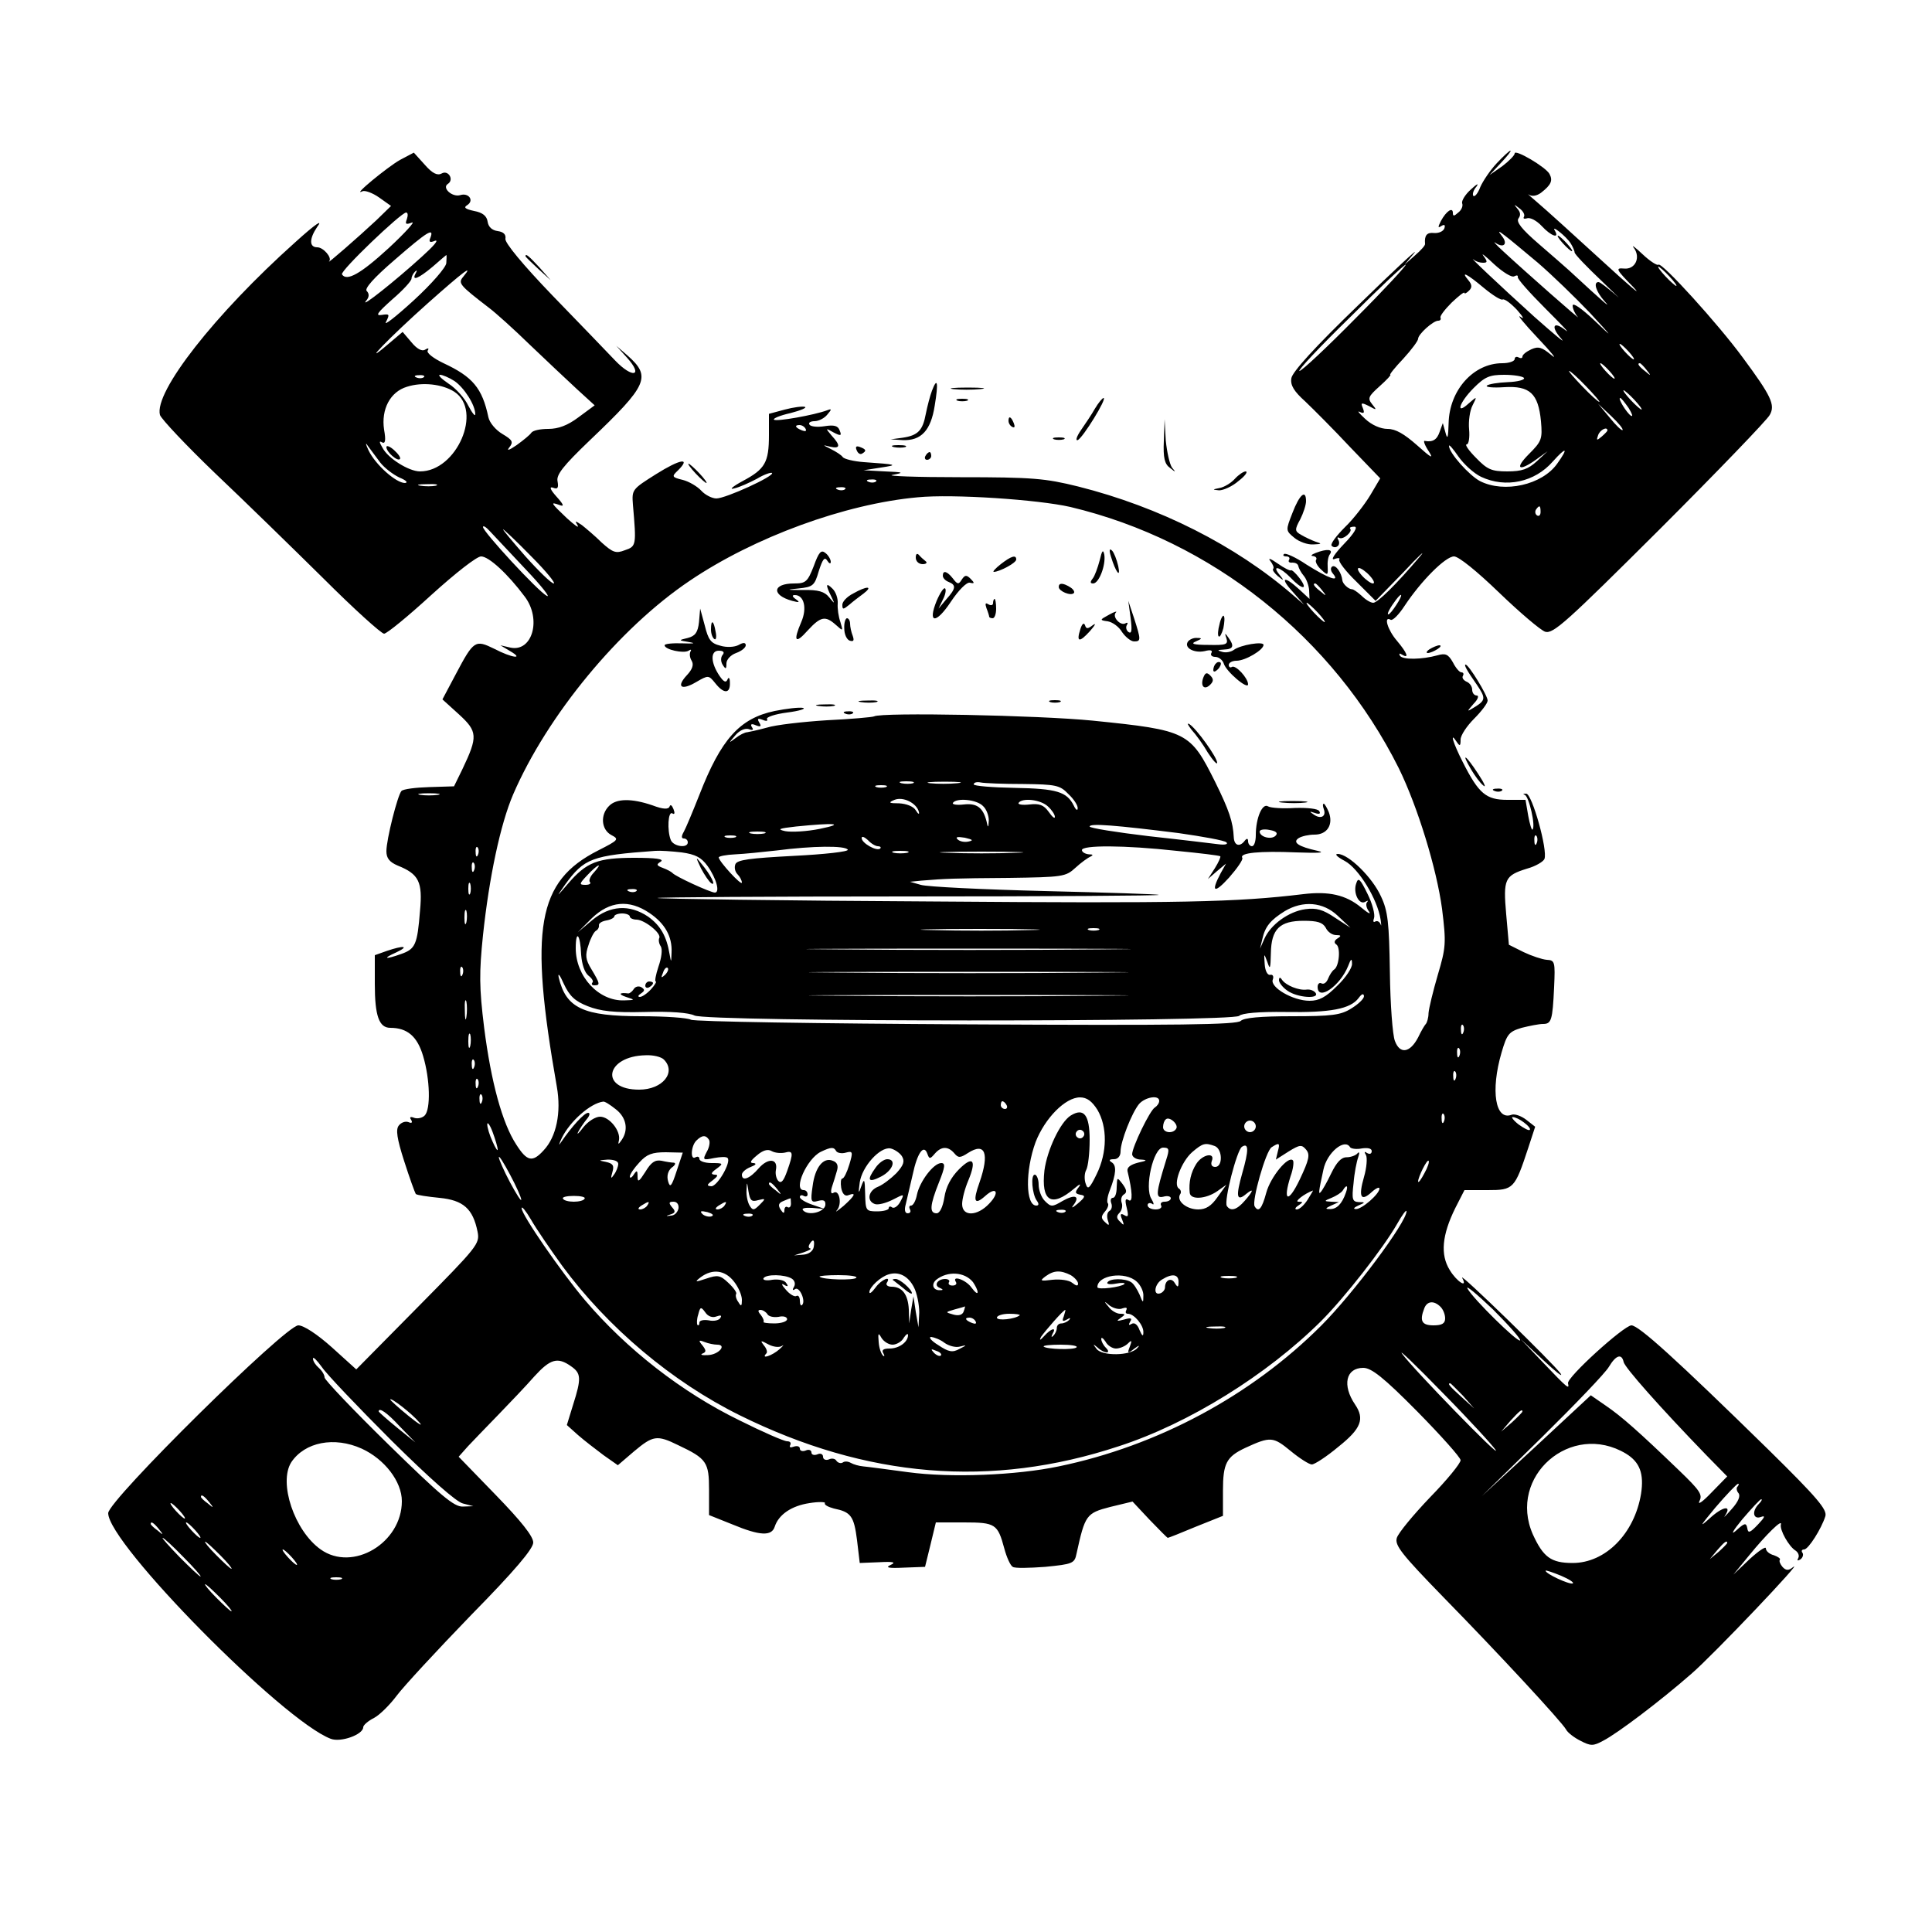 <?xml version="1.0" standalone="no"?>
<!DOCTYPE svg PUBLIC "-//W3C//DTD SVG 20010904//EN"
 "http://www.w3.org/TR/2001/REC-SVG-20010904/DTD/svg10.dtd">
<svg version="1.0" xmlns="http://www.w3.org/2000/svg"
 width="500pt" height="500pt" viewBox="0 0 500 500"
 preserveAspectRatio="xMidYMid meet">

<g transform="translate(0,500) scale(0.1,-0.1)"
fill="#000000" stroke="none">
<path d="M3874 4578 c-17 -18 -36 -46 -43 -62 -6 -16 -14 -26 -18 -23 -3 4 0
15 8 24 7 10 1 7 -14 -7 -15 -13 -25 -30 -23 -36 3 -7 -2 -18 -10 -24 -11 -10
-14 -10 -14 -1 0 16 -17 5 -31 -21 -8 -16 -8 -19 1 -13 8 5 11 3 8 -6 -3 -8
-15 -13 -27 -12 -18 2 -25 -6 -23 -28 1 -4 -11 -17 -26 -30 l-27 -24 25 30
c14 17 -52 -44 -145 -135 -111 -107 -171 -173 -173 -189 -3 -18 7 -34 36 -60
21 -20 74 -73 116 -118 l78 -81 -26 -44 c-14 -23 -43 -61 -65 -82 -22 -22 -38
-43 -35 -48 3 -4 10 -6 15 -2 5 3 6 10 3 16 -4 6 -3 9 2 6 10 -6 36 17 28 24
-2 3 3 5 11 5 10 0 0 -17 -27 -45 -24 -25 -35 -42 -25 -39 10 4 16 3 13 -1 -3
-5 17 -31 45 -58 l49 -49 73 75 c39 42 59 60 42 40 -62 -73 -110 -120 -121
-120 -7 0 -20 8 -30 18 -10 9 -21 17 -25 17 -9 0 -24 14 -25 23 -2 20 -17 41
-26 36 -5 -3 -5 -11 2 -19 19 -23 -12 -12 -69 24 -28 19 -55 31 -58 27 -4 -3
-1 -6 6 -6 7 0 10 -4 7 -9 -3 -5 1 -8 9 -7 7 0 14 -3 15 -9 1 -5 7 -17 14 -25
7 -8 13 -25 14 -37 l1 -23 -27 25 c-39 36 -51 31 -16 -7 l29 -33 -30 26 c-147
127 -344 227 -555 280 -85 21 -117 24 -305 24 -115 0 -194 3 -175 6 31 6 29 7
-20 9 l-55 3 45 7 c46 7 42 8 -44 14 -27 2 -51 8 -55 13 -3 5 -17 14 -31 21
-22 11 -22 11 -2 6 27 -6 28 3 4 29 -16 19 -16 20 5 8 19 -10 22 -9 16 5 -4
12 -14 15 -39 11 -19 -3 -36 -1 -39 4 -4 5 3 9 13 9 11 0 26 8 33 17 12 14 12
16 -1 11 -32 -12 -132 -30 -137 -24 -3 3 16 11 43 17 27 7 43 14 37 16 -6 2
-30 -1 -52 -7 l-41 -11 0 -55 c0 -71 -10 -88 -68 -119 -26 -14 -36 -23 -22
-19 14 3 40 15 59 25 18 11 36 17 39 15 7 -8 -120 -66 -144 -66 -11 0 -29 9
-39 20 -10 11 -32 24 -48 28 -29 7 -29 9 -12 25 34 34 5 29 -57 -10 -62 -39
-63 -40 -60 -79 9 -105 9 -108 -21 -118 -23 -9 -31 -6 -60 20 -17 17 -41 37
-51 45 -18 12 -19 12 -11 -1 4 -8 -8 1 -28 19 -42 40 -44 43 -19 34 13 -5 11
1 -8 22 -16 18 -19 26 -9 23 12 -5 15 -1 12 16 -4 17 14 40 84 107 150 143
159 164 97 219 l-29 25 28 -31 c43 -48 14 -54 -31 -7 -20 21 -93 97 -162 168
-77 80 -124 137 -122 147 2 11 -5 18 -20 20 -15 2 -24 11 -26 24 -2 15 -13 24
-35 28 -23 5 -28 9 -18 15 19 12 4 33 -18 26 -21 -6 -48 19 -32 29 17 11 1 37
-16 27 -11 -6 -24 0 -44 23 l-28 31 -36 -19 c-32 -18 -127 -96 -97 -81 6 3 26
-4 43 -16 l31 -22 -38 -37 c-46 -43 -132 -118 -122 -106 8 9 -15 36 -31 36
-21 0 -21 22 0 53 16 21 -4 8 -57 -40 -208 -186 -366 -388 -350 -447 4 -11 68
-79 143 -151 75 -71 201 -194 280 -272 79 -79 150 -143 157 -143 7 0 62 45
122 100 64 58 118 100 129 100 20 0 69 -45 113 -104 44 -58 20 -144 -37 -132
l-26 6 25 -15 c38 -22 5 -18 -41 6 -49 24 -53 22 -99 -65 l-35 -66 43 -39 c48
-44 49 -57 9 -141 l-22 -45 -64 -2 c-35 -1 -67 -5 -72 -10 -10 -11 -39 -125
-39 -156 0 -18 8 -28 29 -37 55 -22 65 -42 58 -117 -7 -88 -12 -99 -49 -112
-42 -15 -49 -12 -13 4 36 17 20 19 -24 4 l-31 -11 0 -75 c0 -82 11 -113 40
-113 44 0 70 -22 85 -73 18 -60 20 -138 4 -154 -6 -6 -18 -9 -27 -6 -10 4 -13
2 -8 -5 4 -7 2 -10 -7 -6 -8 3 -19 -1 -25 -9 -8 -10 -5 -33 14 -92 14 -44 28
-82 30 -85 3 -3 31 -7 61 -10 62 -6 87 -28 99 -88 6 -31 0 -38 -154 -194
l-160 -162 -63 57 c-38 34 -73 57 -87 57 -33 0 -492 -453 -492 -486 0 -79 452
-537 576 -584 26 -10 84 11 84 30 0 5 12 16 28 24 15 8 41 34 59 58 17 23 104
117 192 208 114 116 161 172 161 188 0 16 -31 55 -97 123 l-96 99 24 27 c13
14 49 51 79 82 30 31 72 75 93 99 41 45 60 51 95 26 26 -18 27 -31 5 -100
l-16 -52 29 -26 c16 -14 46 -37 66 -52 l37 -26 42 36 c49 41 59 43 114 16 74
-35 80 -44 80 -116 l0 -65 60 -24 c72 -30 102 -31 110 -6 10 31 43 54 90 61
24 4 42 3 40 0 -3 -4 8 -10 23 -14 44 -9 52 -19 60 -82 l7 -59 50 2 c37 2 45
0 30 -7 -15 -7 -6 -9 35 -7 l54 2 14 57 14 58 73 0 c81 0 87 -4 104 -67 6 -23
16 -45 22 -48 5 -4 43 -3 84 0 71 7 76 9 81 34 22 100 25 105 87 121 l58 14
44 -47 c25 -26 46 -47 47 -47 2 0 35 13 73 29 l70 28 0 65 c0 71 9 88 58 111
65 30 72 29 117 -8 23 -19 48 -35 55 -35 7 0 38 20 69 46 59 47 68 72 43 109
-34 50 -24 95 21 95 21 0 52 -24 140 -113 61 -62 112 -119 112 -126 0 -8 -35
-51 -79 -96 -43 -45 -82 -92 -86 -105 -6 -19 12 -42 121 -154 142 -145 305
-321 317 -342 4 -8 21 -21 37 -29 27 -14 33 -14 59 0 37 19 148 103 228 173
56 48 298 303 263 276 -11 -9 -18 -9 -27 1 -6 7 -9 15 -7 18 3 3 -4 8 -15 12
-12 3 -21 11 -21 18 0 6 -19 -7 -42 -28 l-42 -40 41 50 c44 54 86 95 82 80 -4
-14 21 -58 38 -68 7 -5 10 -13 7 -19 -4 -7 -2 -8 5 -4 6 4 9 12 6 17 -4 5 -2
9 4 9 11 0 45 54 55 86 5 17 -20 47 -146 171 -241 236 -337 323 -356 323 -20
-1 -168 -135 -164 -150 4 -17 -1 -13 -63 52 l-60 63 59 -55 c32 -30 52 -46 45
-35 -16 24 -265 266 -255 248 16 -29 -14 -10 -32 20 -25 40 -20 91 14 160 l24
47 60 0 c67 0 70 3 105 109 l18 55 -23 18 c-13 10 -30 16 -38 13 -42 -16 -55
62 -26 161 14 48 19 54 52 64 20 5 45 10 55 10 22 0 25 9 29 95 3 66 2 70 -19
71 -12 1 -39 10 -60 20 l-38 19 -7 79 c-8 91 -4 100 54 118 22 6 42 18 45 25
9 23 -32 168 -47 169 -8 0 -10 -1 -4 -3 11 -4 29 -82 20 -90 -2 -2 -7 14 -11
36 l-7 41 -47 0 c-55 0 -74 16 -115 97 -26 51 -35 82 -16 53 8 -12 10 -11 10
6 0 11 16 35 35 54 19 19 35 40 35 47 0 13 -49 93 -57 93 -5 0 3 -15 29 -52
23 -34 23 -40 -4 -57 -23 -14 -23 -14 -4 8 11 11 14 21 8 21 -7 0 -12 7 -12
15 0 9 -7 18 -15 21 -8 4 -12 10 -9 15 3 5 1 9 -4 9 -5 0 -15 12 -22 26 -12
21 -19 24 -40 18 -40 -11 -90 -12 -97 -1 -3 6 -1 7 5 3 20 -12 14 4 -13 36
-24 28 -35 65 -16 54 5 -3 21 13 36 36 43 65 106 128 128 128 12 0 59 -38 117
-94 53 -51 107 -97 119 -101 21 -6 55 25 297 266 150 150 278 283 284 295 15
26 4 49 -70 149 -63 86 -210 248 -218 240 -3 -3 -22 9 -41 27 -19 18 -30 26
-23 17 19 -25 4 -57 -25 -54 -23 2 -21 -2 24 -48 26 -28 -10 3 -82 69 -71 65
-146 133 -165 149 -20 17 -30 26 -23 21 8 -5 20 -3 31 5 27 21 31 32 22 49
-10 18 -90 65 -90 53 0 -5 -15 -20 -32 -33 l-33 -23 29 31 c17 18 28 32 25 32
-3 0 -19 -15 -35 -32z m70 -139 c-3 -5 1 -6 8 -4 8 3 25 -6 38 -20 24 -26 47
-34 34 -12 -11 17 29 -14 41 -33 5 -8 10 -19 10 -23 0 -5 32 -38 71 -75 38
-37 54 -52 34 -34 -20 17 -39 32 -43 32 -14 0 -7 -24 15 -49 20 -22 3 -8 -91
79 -9 8 -44 39 -79 69 -44 38 -59 57 -52 66 6 8 5 16 -3 25 -10 12 -9 12 5 1
10 -7 15 -17 12 -22z m-2891 -6 c-5 -13 -3 -15 13 -9 10 4 -17 -26 -60 -66
-73 -67 -109 -87 -121 -68 -5 9 153 160 166 160 5 0 5 -8 2 -17z m61 -48 c-5
-11 -2 -14 12 -8 11 3 -5 -15 -35 -42 -67 -61 -160 -135 -144 -114 9 10 9 19
2 26 -6 6 17 33 73 81 84 73 102 84 92 57z m2866 -65 c36 -31 96 -89 135 -130
60 -65 62 -68 12 -20 -34 32 -57 48 -57 39 0 -8 6 -21 13 -29 14 -15 -137 118
-192 169 -20 18 -29 29 -20 22 21 -14 32 -2 16 18 -11 14 -10 15 8 1 11 -8 49
-40 85 -70z m-61 -35 c6 3 10 3 9 -2 -2 -4 31 -41 72 -82 41 -41 65 -66 52
-56 -32 26 -40 10 -11 -22 13 -15 -18 11 -70 57 -96 87 -174 161 -157 148 6
-5 16 -8 24 -8 12 0 12 3 1 18 -7 9 5 0 28 -22 23 -21 46 -35 52 -31z m-2764
34 c-1 -11 -37 -53 -85 -97 -46 -42 -78 -67 -71 -55 10 20 9 21 -11 18 -18 -3
-11 6 27 40 28 24 50 48 50 54 0 5 4 13 9 18 5 5 6 3 2 -4 -12 -22 7 -14 44
17 19 17 35 30 35 30 1 0 1 -9 0 -21z m2353 -143 c-74 -75 -139 -136 -145
-136 -6 0 53 63 131 139 77 77 142 138 144 136 2 -2 -56 -65 -130 -139z m812
109 c13 -14 21 -25 18 -25 -2 0 -15 11 -28 25 -13 14 -21 25 -18 25 2 0 15
-11 28 -25z m-3121 -1 c-14 -17 -11 -21 67 -81 16 -12 63 -54 105 -95 42 -40
97 -92 122 -115 l46 -42 -42 -31 c-28 -21 -52 -30 -78 -30 -21 0 -40 -4 -44
-10 -3 -5 -20 -19 -38 -32 -19 -13 -27 -16 -19 -6 11 14 9 19 -18 35 -17 10
-33 29 -36 43 -16 76 -41 105 -116 140 -27 13 -45 27 -41 33 4 6 1 7 -7 2 -8
-5 -21 2 -35 19 l-23 27 -39 -33 c-74 -63 5 19 105 108 90 80 120 103 91 68z
m2641 -29 c23 -19 45 -33 49 -30 5 2 21 -10 37 -27 16 -18 20 -26 9 -18 -11 8
9 -17 45 -55 36 -38 52 -58 35 -44 -25 21 -34 23 -52 15 -13 -6 -23 -14 -23
-19 0 -4 -4 -5 -10 -2 -5 3 -10 1 -10 -4 0 -6 -15 -11 -32 -11 -75 0 -137 -70
-139 -155 -1 -38 -3 -44 -8 -25 l-7 25 -8 -22 c-7 -21 -18 -28 -39 -24 -4 1 0
-11 10 -26 14 -22 8 -19 -30 15 -33 29 -55 42 -76 42 -18 0 -41 10 -58 26 -15
14 -22 22 -14 18 11 -5 13 -3 8 10 -6 14 -4 15 16 5 20 -11 21 -11 8 5 -12 15
-10 20 19 46 19 17 31 30 28 30 -3 0 12 19 34 42 21 23 38 46 38 51 0 12 39
47 52 47 5 0 8 3 6 8 -2 4 11 21 29 39 18 17 33 29 33 25 0 -3 5 -1 12 6 8 8
8 15 -2 27 -21 25 -4 17 40 -20z m375 -165 c10 -11 16 -20 13 -20 -3 0 -13 9
-23 20 -10 11 -16 20 -13 20 3 0 13 -9 23 -20z m-50 -50 c10 -11 16 -20 13
-20 -3 0 -13 9 -23 20 -10 11 -16 20 -13 20 3 0 13 -9 23 -20z m96 3 c13 -16
12 -17 -3 -4 -17 13 -22 21 -14 21 2 0 10 -8 17 -17z m-156 -43 c21 -22 37
-40 34 -40 -3 0 -23 18 -44 40 -21 22 -37 40 -34 40 3 0 23 -18 44 -40z
m-3008 24 c-3 -3 -12 -4 -19 -1 -8 3 -5 6 6 6 11 1 17 -2 13 -5z m79 -10 c25
-17 54 -62 54 -86 0 -7 -8 3 -18 22 -9 19 -32 45 -51 57 -19 13 -29 23 -22 23
6 0 23 -7 37 -16z m2768 8 c3 -5 -16 -10 -42 -11 -25 -1 -50 -5 -54 -9 -4 -4
16 -6 45 -4 66 4 88 -16 95 -88 4 -46 2 -52 -31 -85 -38 -38 -27 -47 19 -14
l29 21 -28 -26 c-22 -20 -38 -26 -76 -26 -41 0 -52 5 -81 35 -19 19 -30 35
-24 35 5 0 8 18 6 39 -2 21 2 49 9 62 12 24 12 24 -10 5 -35 -32 -25 2 13 40
29 29 41 34 79 34 25 0 48 -4 51 -8z m-2768 -36 c74 -49 6 -206 -89 -206 -29
0 -83 34 -97 61 -9 15 -9 19 -1 14 8 -4 10 5 5 33 -8 53 16 98 59 111 40 13
92 7 123 -13z m3054 -21 c13 -14 21 -25 18 -25 -2 0 -15 11 -28 25 -13 14 -21
25 -18 25 2 0 15 -11 28 -25z m-15 -21 c9 -15 12 -23 6 -20 -11 7 -35 46 -28
46 3 0 12 -12 22 -26z m-16 -57 c-2 -2 -17 12 -33 32 l-30 36 34 -32 c19 -18
32 -34 29 -36z m-2114 3 c3 -6 -1 -7 -9 -4 -18 7 -21 14 -7 14 6 0 13 -4 16
-10z m2075 -4 c0 -2 -7 -9 -15 -16 -13 -11 -14 -10 -9 4 5 14 24 23 24 12z
m-3176 -83 c11 -14 33 -31 50 -39 17 -7 23 -13 14 -14 -23 0 -76 47 -94 84 -8
17 -9 23 -2 12 7 -10 22 -29 32 -43z m2849 -37 c64 -30 139 -14 186 40 35 39
41 36 11 -6 -39 -55 -137 -77 -200 -45 -28 15 -80 73 -80 91 0 5 11 -8 24 -27
14 -20 40 -44 59 -53z m-1566 -12 c-3 -3 -12 -4 -19 -1 -8 3 -5 6 6 6 11 1 17
-2 13 -5z m-1139 -11 c-10 -2 -28 -2 -40 0 -13 2 -5 4 17 4 22 1 32 -1 23 -4z
m1059 -9 c-3 -3 -12 -4 -19 -1 -8 3 -5 6 6 6 11 1 17 -2 13 -5z m583 -46 c366
-87 681 -338 850 -676 49 -100 98 -260 112 -364 11 -89 10 -100 -11 -171 -12
-41 -23 -86 -24 -99 0 -12 -4 -25 -7 -28 -3 -3 -12 -18 -20 -35 -21 -40 -47
-44 -60 -9 -6 15 -12 95 -13 178 -2 128 -5 158 -23 196 -22 49 -84 110 -112
110 -9 0 -1 -8 18 -18 36 -19 85 -99 93 -152 2 -14 2 -19 0 -12 -3 7 -9 10
-14 7 -5 -3 -6 1 -3 9 3 9 -4 37 -17 63 -19 39 -24 43 -29 27 -9 -24 7 -57 23
-48 7 4 9 4 5 -1 -4 -4 -2 -15 5 -24 6 -9 -3 -4 -21 11 -39 32 -83 42 -149 34
-174 -21 -314 -24 -958 -19 -390 2 -712 7 -714 9 -2 2 290 4 649 4 359 0 651
2 649 4 -2 2 -135 6 -296 10 -160 4 -304 11 -320 16 l-28 8 30 3 c61 5 83 6
226 7 139 2 147 3 172 26 14 13 32 26 39 29 8 4 7 6 -4 6 -10 1 -18 6 -18 11
0 13 109 13 245 -2 61 -6 111 -12 113 -14 2 -1 -4 -15 -14 -31 l-18 -28 23 20
24 20 -14 -25 c-26 -49 -17 -54 22 -11 21 24 37 47 34 51 -8 13 45 18 140 14
58 -2 77 -1 55 4 -50 11 -66 22 -49 33 8 5 26 9 41 9 33 0 49 26 37 58 -5 12
-11 22 -13 22 -3 0 -3 -6 0 -14 7 -19 -8 -27 -26 -14 -12 8 -12 9 3 4 11 -4
16 -2 11 5 -3 6 -30 9 -63 8 -31 -2 -62 0 -69 4 -15 10 -32 -30 -32 -74 0 -16
-4 -29 -10 -29 -5 0 -10 6 -10 13 0 7 -3 8 -8 2 -13 -18 -28 -14 -29 8 -2 40
-12 70 -48 143 -65 130 -71 134 -317 159 -140 14 -547 22 -566 11 -4 -2 -59
-7 -122 -10 -63 -4 -133 -12 -155 -19 -22 -6 -45 -11 -51 -12 -6 0 -20 -7 -30
-15 -19 -14 -19 -14 -1 7 11 13 25 19 35 16 10 -4 13 -2 8 5 -5 8 -1 10 10 5
13 -5 15 -3 9 7 -6 10 -4 12 9 7 9 -4 14 -3 11 2 -3 5 21 13 52 17 32 4 50 10
41 12 -10 2 -43 -2 -73 -8 -91 -19 -139 -73 -195 -217 -17 -43 -35 -86 -40
-95 -7 -12 -7 -18 0 -18 5 0 10 -4 10 -10 0 -16 -37 -11 -44 6 -10 25 -7 76 4
69 6 -4 7 1 3 11 -4 10 -8 13 -10 7 -3 -8 -16 -8 -45 3 -53 18 -93 18 -112 -2
-23 -23 -20 -61 6 -75 21 -11 19 -13 -34 -40 -158 -80 -179 -201 -107 -611 12
-67 -1 -130 -34 -165 -29 -32 -43 -29 -71 15 -36 55 -65 161 -83 302 -13 105
-13 143 -3 240 16 150 45 287 78 364 88 204 274 430 457 553 167 113 402 199
590 216 91 9 312 -6 395 -25z m1217 -13 c0 -8 -4 -12 -9 -9 -5 3 -6 10 -3 15
9 13 12 11 12 -6z m-2626 -149 c41 -43 65 -74 54 -68 -23 12 -165 166 -165
178 0 5 8 0 18 -11 10 -11 52 -55 93 -99z m14 34 c38 -38 64 -70 58 -70 -6 0
-39 32 -73 70 -34 39 -60 70 -58 70 2 0 35 -31 73 -70z m2170 -50 c10 -11 14
-20 8 -20 -5 0 -18 9 -28 20 -10 11 -14 20 -8 20 5 0 18 -9 28 -20z m-124 -37
c13 -16 12 -17 -3 -4 -17 13 -22 21 -14 21 2 0 10 -8 17 -17z m193 -38 c-9
-14 -18 -25 -21 -25 -5 0 5 18 20 38 17 22 18 13 1 -13z m-204 -20 c13 -14 21
-25 18 -25 -2 0 -15 11 -28 25 -13 14 -21 25 -18 25 2 0 15 -11 28 -25z
m-1047 -442 c-7 -2 -21 -2 -30 0 -10 3 -4 5 12 5 17 0 24 -2 18 -5z m114 0
c-20 -2 -52 -2 -70 0 -17 2 0 4 38 4 39 0 53 -2 32 -4z m171 -2 c85 -1 95 -3
117 -26 14 -13 25 -30 24 -37 0 -7 -5 -4 -10 7 -18 36 -44 44 -153 46 -58 1
-106 5 -106 9 0 5 8 7 18 5 9 -2 59 -4 110 -4z m-355 -8 c-7 -2 -19 -2 -25 0
-7 3 -2 5 12 5 14 0 19 -2 13 -5z m-1160 -20 c-13 -2 -33 -2 -45 0 -13 2 -3 4
22 4 25 0 35 -2 23 -4z m1245 -44 c2 -8 -2 -6 -8 4 -6 10 -24 17 -43 18 -27 0
-29 2 -12 9 22 9 57 -8 63 -31z m166 15 c9 -8 15 -25 15 -37 -1 -20 -2 -21 -6
-2 -9 35 -25 47 -59 43 -18 -2 -30 0 -28 4 9 14 62 9 78 -8z m168 -1 c10 -9
18 -21 18 -27 0 -6 -7 0 -16 13 -13 18 -24 22 -50 19 -18 -2 -30 0 -28 4 9 14
57 9 76 -9z m-590 -58 c-34 -7 -74 -9 -90 -6 -22 5 -16 7 28 12 99 10 130 8
62 -6z m928 -11 c63 -9 119 -19 124 -24 5 -5 -4 -7 -20 -5 -16 2 -98 12 -181
21 -84 10 -153 21 -153 25 0 9 70 3 230 -17z m251 -7 c-11 -11 -41 -3 -41 11
0 5 12 7 26 4 17 -3 22 -8 15 -15z m-1323 6 c-10 -2 -26 -2 -35 0 -10 3 -2 5
17 5 19 0 27 -2 18 -5z m-75 -10 c-7 -2 -19 -2 -25 0 -7 3 -2 5 12 5 14 0 19
-2 13 -5z m369 -23 c6 0 9 -3 6 -6 -9 -8 -48 14 -48 27 0 6 7 3 16 -5 8 -9 20
-16 26 -16z m234 12 c-10 -2 -22 0 -28 6 -6 6 0 7 19 4 21 -5 23 -7 9 -10z
m1471 -4 c-3 -8 -6 -5 -6 6 -1 11 2 17 5 13 3 -3 4 -12 1 -19z m-2740 -30 c-3
-8 -6 -5 -6 6 -1 11 2 17 5 13 3 -3 4 -12 1 -19z m957 13 c3 -5 -60 -12 -140
-16 -113 -6 -147 -10 -151 -22 -3 -8 -1 -19 6 -26 6 -6 11 -16 11 -21 0 -10
-59 54 -60 65 0 3 19 7 43 8 23 1 71 6 107 10 92 12 178 13 184 2z m-430 -7
c36 -5 51 -13 67 -35 23 -32 33 -69 19 -69 -11 0 -103 42 -110 51 -3 3 -14 9
-25 13 -16 6 -17 9 -5 16 10 7 -13 10 -68 10 -95 0 -124 -11 -172 -67 -31 -36
-31 -36 -8 -3 50 69 69 76 234 88 12 1 42 -1 68 -4z m584 -1 c-10 -2 -26 -2
-35 0 -10 3 -2 5 17 5 19 0 27 -2 18 -5z m280 0 c-49 -2 -127 -2 -175 0 -49 1
-9 3 87 3 96 0 136 -2 88 -3z m-1401 -45 c-3 -8 -6 -5 -6 6 -1 11 2 17 5 13 3
-3 4 -12 1 -19z m310 -6 c-10 -10 -14 -22 -10 -25 3 -4 -2 -7 -12 -7 -17 0
-16 3 5 25 27 29 42 35 17 7z m-320 -54 c-3 -7 -5 -2 -5 12 0 14 2 19 5 13 2
-7 2 -19 0 -25z m430 6 c-3 -3 -12 -4 -19 -1 -8 3 -5 6 6 6 11 1 17 -2 13 -5z
m34 -57 c40 -27 59 -61 57 -102 -1 -27 -1 -27 -5 -5 -8 48 -24 75 -56 98 -48
32 -98 29 -144 -9 l-38 -32 37 37 c46 44 96 49 149 13z m1781 -7 l33 -31 -40
26 c-31 21 -48 26 -77 22 -43 -6 -90 -40 -106 -77 l-11 -25 6 25 c7 32 21 49
58 72 47 28 99 24 137 -12z m-2255 -17 c-3 -10 -5 -4 -5 12 0 17 2 24 5 18 2
-7 2 -21 0 -30z m423 15 c0 -4 8 -8 18 -8 21 -1 65 -36 58 -48 -2 -4 -1 -14 4
-21 5 -8 2 -30 -6 -53 -7 -21 -10 -38 -7 -38 3 0 -2 -9 -12 -20 -10 -11 -23
-20 -29 -20 -6 0 -5 4 3 9 10 7 10 10 1 16 -7 4 -16 2 -20 -5 -4 -6 -10 -11
-14 -11 -23 3 -27 -2 -6 -9 25 -8 24 -8 -5 -9 -66 -2 -125 62 -125 135 0 50
12 36 14 -17 2 -25 9 -46 19 -54 9 -7 14 -15 10 -18 -3 -4 -1 -7 5 -7 16 0 15
4 -7 41 -16 26 -17 37 -8 63 5 17 14 34 19 37 6 3 9 10 8 15 0 5 8 10 20 12
11 2 20 7 20 11 0 3 9 7 20 7 11 0 20 -4 20 -8z m1801 -29 c5 -11 17 -19 27
-19 13 0 14 -2 3 -9 -8 -5 -9 -11 -3 -15 12 -7 8 -56 -5 -65 -5 -3 -12 -14
-16 -24 -4 -10 -11 -15 -17 -12 -5 3 -10 -1 -10 -9 0 -38 58 2 79 54 7 19 10
21 10 6 1 -10 -16 -36 -38 -57 -30 -30 -47 -39 -72 -39 -43 0 -103 35 -95 55
3 8 0 14 -7 12 -7 -1 -13 11 -14 28 -2 29 -2 29 7 5 7 -21 8 -17 9 23 1 63 23
84 85 84 35 0 49 -4 57 -18z m-768 -6 c-67 -2 -179 -2 -250 0 -70 1 -15 3 122
3 138 0 195 -2 128 -3z m180 0 c-7 -2 -19 -2 -25 0 -7 3 -2 5 12 5 14 0 19 -2
13 -5z m5 -50 c-185 -2 -491 -2 -680 0 -189 1 -37 2 337 2 374 0 528 -1 343
-2z m-1651 -65 c-3 -8 -6 -5 -6 6 -1 11 2 17 5 13 3 -3 4 -12 1 -19z m524 -1
c-10 -9 -11 -8 -5 6 3 10 9 15 12 12 3 -3 0 -11 -7 -18z m-200 -81 c33 -13 68
-17 148 -15 67 2 114 -2 128 -9 30 -17 1394 -17 1410 -1 7 7 51 11 120 10 117
-2 168 8 189 36 8 11 13 13 14 5 0 -7 -15 -21 -33 -32 -27 -17 -50 -20 -153
-20 -83 0 -124 -4 -133 -12 -9 -10 -161 -12 -709 -9 -383 2 -705 7 -714 12 -9
5 -67 9 -128 9 -151 0 -195 21 -214 100 -3 14 3 7 13 -16 15 -32 29 -45 62
-58z m1322 87 c-182 -2 -484 -2 -670 0 -186 1 -36 2 332 2 369 0 521 -1 338
-2z m0 -60 c-182 -2 -484 -2 -670 0 -186 1 -36 2 332 2 369 0 521 -1 338 -2z
m-1636 -55 c-2 -13 -4 -5 -4 17 -1 22 1 32 4 23 2 -10 2 -28 0 -40z m2580 -40
c-3 -8 -6 -5 -6 6 -1 11 2 17 5 13 3 -3 4 -12 1 -19z m-2570 -35 c-3 -10 -5
-4 -5 12 0 17 2 24 5 18 2 -7 2 -21 0 -30z m2560 -25 c-3 -8 -6 -5 -6 6 -1 11
2 17 5 13 3 -3 4 -12 1 -19z m-2059 -10 c33 -33 -3 -78 -64 -78 -103 0 -87 87
17 89 19 1 40 -4 47 -11z m-491 -20 c-3 -8 -6 -5 -6 6 -1 11 2 17 5 13 3 -3 4
-12 1 -19z m2540 -30 c-3 -8 -6 -5 -6 6 -1 11 2 17 5 13 3 -3 4 -12 1 -19z
m-2530 -20 c-3 -8 -6 -5 -6 6 -1 11 2 17 5 13 3 -3 4 -12 1 -19z m10 -40 c-3
-8 -6 -5 -6 6 -1 11 2 17 5 13 3 -3 4 -12 1 -19z m1593 -20 c26 -44 26 -110
-2 -167 -18 -37 -23 -41 -28 -25 -4 10 -4 27 1 36 5 9 9 44 9 78 0 65 -15 84
-49 63 -27 -17 -61 -89 -68 -142 -9 -80 18 -97 77 -47 14 12 19 14 12 4 -11
-14 -10 -17 4 -20 14 -2 13 -6 -7 -23 -13 -11 -18 -13 -11 -4 18 24 4 29 -28
11 -27 -16 -30 -16 -46 0 -9 9 -16 28 -16 42 0 14 -5 26 -10 26 -11 0 -7 -50
5 -67 6 -8 6 -13 -1 -13 -28 0 -29 90 -2 164 24 62 77 116 115 116 18 0 31
-10 45 -32z m160 23 c0 -6 -5 -13 -11 -17 -13 -7 -59 -103 -59 -121 0 -7 10
-14 23 -14 17 -1 16 -3 -8 -8 -19 -5 -29 -12 -27 -22 13 -54 14 -82 3 -75 -9
6 -10 0 -5 -20 5 -21 4 -25 -6 -19 -10 6 -12 3 -6 -11 6 -15 5 -17 -5 -6 -10
9 -10 15 -2 23 6 6 9 18 6 26 -3 8 -1 18 6 22 8 5 7 12 -4 27 -14 18 -14 18
-15 -8 0 -16 -4 -28 -10 -28 -5 0 -7 -6 -4 -14 3 -8 1 -17 -5 -20 -6 -4 -7
-14 -4 -24 5 -14 3 -15 -7 -5 -11 10 -11 15 0 28 7 8 10 18 7 21 -3 3 -1 18 5
33 17 44 18 65 5 73 -8 5 -7 8 6 8 10 0 17 8 17 20 0 26 29 100 48 123 16 18
52 24 52 8z m-1406 -22 c27 -21 33 -53 15 -79 -9 -13 -10 -13 -7 0 4 24 -25
60 -49 60 -12 0 -31 -12 -43 -27 -12 -16 -18 -21 -14 -13 4 8 14 23 22 33 8 9
10 17 4 17 -10 0 -42 -35 -70 -76 -7 -11 -6 -6 2 11 21 43 74 90 107 94 4 1
18 -8 33 -20z m1011 11 c3 -5 1 -10 -4 -10 -6 0 -11 5 -11 10 0 6 2 10 4 10 3
0 8 -4 11 -10z m1132 -42 c-3 -8 -6 -5 -6 6 -1 11 2 17 5 13 3 -3 4 -12 1 -19z
m-693 -19 c-8 -14 -34 -11 -34 4 0 8 3 17 7 20 9 9 34 -13 27 -24z m900 16
c11 -8 18 -17 15 -19 -2 -3 -15 4 -29 14 -14 11 -20 20 -15 19 6 0 19 -6 29
-14z m-2656 -70 c0 -5 -6 4 -13 20 -8 17 -14 37 -14 45 0 8 7 -1 14 -20 7 -19
13 -39 13 -45z m1962 60 c0 -8 -7 -15 -15 -15 -8 0 -15 7 -15 15 0 8 7 15 15
15 8 0 15 -7 15 -15z m-446 -26 c-3 -5 -10 -7 -15 -3 -5 3 -7 10 -3 15 3 5 10
7 15 3 5 -3 7 -10 3 -15z m-969 -9 c3 -5 1 -19 -6 -31 -11 -21 -10 -22 19 -16
16 3 32 4 35 0 10 -10 -26 -73 -42 -73 -13 1 -12 4 3 15 14 11 16 15 5 15 -10
1 -9 5 5 15 19 14 18 15 -12 15 -18 0 -32 5 -32 11 0 5 -4 7 -10 4 -14 -9 -12
29 2 43 15 15 25 15 33 2z m1309 -16 c20 -8 21 -54 1 -54 -9 0 -12 6 -9 15 10
24 -24 18 -40 -7 -14 -22 -20 -48 -17 -75 2 -19 42 -16 71 4 l24 17 -23 -32
c-16 -23 -30 -32 -50 -32 -30 0 -57 22 -47 39 4 5 2 12 -3 15 -16 10 6 69 34
94 28 24 34 25 59 16z m71 -70 c-17 -60 -15 -75 10 -54 21 17 19 8 -4 -18 -20
-23 -36 -28 -46 -13 -8 13 26 144 39 153 18 12 18 -9 1 -68z m92 56 l-5 -21
33 21 c29 18 34 18 45 5 11 -13 8 -26 -16 -77 -30 -63 -45 -58 -24 8 7 19 9
38 6 41 -12 13 -58 -43 -69 -84 -11 -41 -20 -52 -30 -35 -8 13 29 144 44 153
20 13 22 11 16 -11z m187 11 c3 -4 17 -6 31 -3 15 2 25 0 25 -7 0 -7 -5 -9
-12 -5 -7 5 -8 3 -3 -5 4 -7 2 -33 -5 -57 -15 -52 -8 -65 20 -39 11 10 20 14
20 9 0 -14 -46 -54 -61 -53 -8 0 -5 4 6 9 19 8 19 9 1 9 -16 1 -18 7 -13 49 2
26 8 56 12 67 4 11 3 16 -2 10 -4 -5 -17 -10 -28 -10 -14 0 -26 -13 -40 -42
-11 -23 -23 -44 -27 -48 -6 -7 -6 -1 7 58 9 44 55 82 69 58z m-1463 -14 c22 6
23 0 6 -48 -9 -25 -15 -33 -23 -25 -5 6 -8 18 -6 28 6 30 -20 32 -44 5 -24
-28 -44 -35 -44 -17 0 6 10 15 23 20 13 5 16 9 7 10 -11 0 -8 6 9 20 15 13 28
17 38 11 9 -5 24 -6 34 -4z m133 4 c3 -5 15 -7 25 -4 18 5 19 2 9 -31 -6 -20
-14 -36 -18 -36 -4 0 -5 -11 -3 -24 3 -16 10 -23 19 -19 21 8 17 -1 -13 -28
-16 -13 -23 -18 -17 -11 14 16 6 55 -9 45 -6 -4 -8 2 -4 15 4 12 10 31 13 42
4 13 1 22 -11 26 -24 10 -46 -17 -52 -66 -6 -40 -4 -43 14 -38 15 4 20 1 19
-11 -3 -18 -43 -28 -57 -14 -6 6 3 8 23 7 l33 -3 -32 11 c-18 6 -33 15 -33 20
0 5 5 6 10 3 6 -3 10 -1 10 4 0 6 -4 11 -10 11 -28 0 8 81 44 99 27 13 34 13
40 2z m170 -13 c8 -13 5 -23 -14 -44 -14 -14 -35 -30 -47 -35 -26 -10 -31 -37
-9 -45 8 -3 28 2 46 11 31 16 31 16 20 -5 -6 -11 -15 -18 -21 -15 -5 4 -9 3
-9 -2 0 -4 -13 -8 -30 -8 -29 0 -30 2 -31 45 -1 39 -2 42 -10 20 -7 -21 -8
-19 -4 10 6 41 52 92 79 88 10 -2 24 -11 30 -20z m85 6 c17 20 35 20 51 1 10
-12 15 -12 35 1 45 29 56 -1 30 -76 -18 -50 -13 -60 15 -35 29 26 38 9 10 -20
-31 -33 -70 -34 -70 -1 0 13 7 40 16 61 22 53 12 65 -24 29 -21 -21 -34 -46
-38 -73 -4 -25 -12 -41 -20 -41 -19 0 -18 20 6 80 16 40 17 50 6 50 -20 0 -56
-48 -63 -82 -3 -16 -10 -28 -15 -28 -5 0 -6 -4 -3 -10 3 -5 1 -10 -6 -10 -7 0
-9 9 -5 23 3 12 11 47 18 77 12 57 29 80 38 54 5 -14 7 -14 19 0z m599 -16
c-27 -87 -28 -100 -7 -95 10 3 19 1 19 -4 0 -5 -7 -9 -16 -9 -8 0 -12 -4 -9
-10 3 -5 -3 -10 -14 -10 -12 0 -21 5 -21 11 0 5 5 7 11 4 6 -5 6 0 -1 12 -19
29 5 133 30 133 16 0 17 -4 8 -32z m-1267 -29 c-13 -40 -17 -44 -22 -26 -4 14
0 27 9 35 9 6 12 12 6 13 -5 0 -19 2 -32 5 -17 3 -27 -4 -42 -29 -16 -25 -20
-28 -20 -12 0 17 -2 17 -10 5 -5 -8 -10 -10 -10 -5 0 6 11 22 25 37 19 21 33
26 68 26 l44 -1 -16 -48z m-402 -74 c0 -5 -13 15 -29 45 -16 30 -29 60 -29 65
0 6 13 -15 29 -45 16 -30 29 -59 29 -65z m251 93 c0 -7 -5 -20 -11 -28 -8 -12
-9 -10 -4 7 5 17 1 22 -17 26 -20 4 -20 4 5 6 16 0 27 -4 27 -11z m2086 -25
c-8 -15 -15 -25 -16 -21 0 12 23 58 27 54 3 -2 -2 -17 -11 -33z m-1724 -69
c20 5 20 4 4 -12 -15 -15 -18 -15 -26 -2 -5 8 -9 26 -8 40 1 23 1 23 5 -3 4
-24 8 -28 25 -23z m49 29 c13 -16 12 -17 -3 -4 -10 7 -18 15 -18 17 0 8 8 3
21 -13z m1472 -10 c-10 -29 -24 -43 -42 -42 -12 0 -11 2 4 9 l20 9 -20 1 c-19
1 -19 2 1 10 12 5 25 13 29 19 10 17 15 13 8 -6z m-99 -18 c-9 -14 -21 -25
-28 -25 -6 0 -4 5 4 10 13 9 13 10 0 10 -11 0 16 21 38 29 1 1 -5 -10 -14 -24z
m-1871 3 c-2 -5 -15 -8 -28 -8 -13 0 -26 3 -28 8 -3 4 10 7 28 7 18 0 31 -3
28 -7z m534 -13 c0 -8 -4 -12 -9 -9 -4 3 -8 -1 -8 -8 0 -9 -3 -9 -10 2 -7 11
-5 17 8 22 9 4 17 7 18 7 0 1 1 -6 1 -14z m-372 -5 c-3 -5 -12 -10 -18 -10 -7
0 -6 4 3 10 19 12 23 12 15 0z m81 -7 c-2 -10 -10 -19 -20 -19 -13 -2 -14 -1
-1 3 13 4 14 8 4 19 -9 11 -8 14 4 14 9 0 14 -7 13 -17z m119 7 c-3 -5 -12
-10 -18 -10 -7 0 -6 4 3 10 19 12 23 12 15 0z m-420 -156 c118 -160 284 -300
460 -387 328 -162 650 -189 980 -80 182 59 384 185 524 324 61 61 161 189 197
252 13 23 24 38 24 32 0 -28 -137 -212 -221 -296 -181 -181 -423 -311 -679
-364 -110 -23 -279 -30 -390 -15 -52 7 -104 14 -116 15 -11 1 -25 5 -32 9 -7
4 -16 5 -21 1 -5 -3 -12 -1 -16 4 -3 6 -12 8 -20 4 -8 -3 -15 0 -15 7 0 7 -7
10 -15 6 -8 -3 -15 -1 -15 5 0 6 -7 9 -15 5 -8 -3 -15 -1 -15 5 0 6 -7 8 -16
5 -8 -3 -12 -2 -9 4 3 6 0 10 -8 10 -8 0 -63 24 -123 54 -150 73 -293 185
-400 311 -61 72 -164 221 -164 238 0 7 11 -7 24 -29 13 -23 50 -77 81 -120z
m386 128 c-7 -2 -18 1 -23 6 -8 8 -4 9 13 5 13 -4 18 -8 10 -11z m916 12 c-3
-3 -12 -4 -19 -1 -8 3 -5 6 6 6 11 1 17 -2 13 -5z m-810 -10 c-3 -3 -12 -4
-19 -1 -8 3 -5 6 6 6 11 1 17 -2 13 -5z m159 -81 c-2 -11 -13 -19 -27 -20
l-24 -2 25 8 c14 5 21 9 17 10 -5 1 -5 6 -2 11 9 15 14 12 11 -7z m-207 -89
c12 -15 21 -36 21 -48 0 -17 -2 -18 -9 -6 -6 8 -8 17 -6 21 3 3 -6 16 -20 29
-21 20 -28 21 -57 11 -30 -10 -31 -9 -14 4 30 22 62 18 85 -11z m466 -15 c8
-15 14 -45 14 -66 l-2 -38 -7 40 -6 40 -6 -35 -5 -35 -1 36 c-2 39 -17 59 -45
59 -10 0 -15 5 -12 10 13 20 -14 9 -29 -12 -9 -12 -16 -18 -16 -12 0 13 29 40
50 46 26 8 50 -4 65 -33z m153 13 c6 -9 12 -20 12 -26 0 -6 -7 0 -16 12 -14
20 -52 33 -40 14 3 -5 -1 -9 -9 -9 -8 0 -12 4 -9 9 3 4 -2 8 -10 8 -20 0 -30
-17 -14 -23 9 -4 10 -6 1 -6 -18 -1 -24 15 -10 27 29 23 73 21 95 -6z m253 18
c10 -6 19 -16 19 -22 0 -7 -5 -6 -15 2 -8 7 -31 10 -51 8 -32 -4 -34 -3 -18 9
22 16 39 16 65 3z m-722 -9 c8 -5 10 -14 6 -21 -5 -8 -4 -11 3 -6 11 7 28 -31
18 -41 -3 -4 -6 1 -6 11 0 9 -4 15 -9 12 -4 -3 -17 4 -27 16 -11 12 -13 18 -5
13 10 -6 12 -4 6 4 -4 8 -20 11 -36 9 -15 -3 -26 -1 -23 4 7 11 55 10 73 -1z
m167 2 c-7 -7 -87 -5 -95 3 -2 2 20 4 49 4 29 0 50 -3 46 -7z m726 -10 c10 -9
18 -26 17 -37 0 -19 -1 -19 -10 4 -6 13 -15 28 -22 32 -16 10 -55 10 -61 -1
-3 -4 7 -6 22 -3 15 3 25 2 22 -1 -8 -8 -70 -16 -70 -8 0 31 72 42 102 14z
m108 0 c0 -15 -2 -16 -10 -3 -9 15 -25 7 -25 -12 0 -6 -6 -13 -12 -15 -20 -7
-15 25 5 36 26 16 42 13 42 -6z m148 10 c-10 -2 -26 -2 -35 0 -10 3 -2 5 17 5
19 0 27 -2 18 -5z m736 -162 c-6 -6 -122 108 -136 134 -6 11 24 -14 66 -54 41
-41 73 -77 70 -80z m-1029 83 c9 3 13 2 10 -4 -3 -6 -2 -10 4 -10 16 0 41 -30
40 -48 0 -12 -3 -10 -10 6 -5 14 -13 20 -20 16 -8 -5 -9 -3 -4 6 6 9 1 10 -16
5 -19 -5 -21 -4 -9 4 13 9 13 11 -1 11 -9 0 -23 8 -30 18 -13 15 -12 16 3 3
10 -7 25 -11 33 -7z m823 4 c7 -7 12 -20 12 -30 0 -13 -8 -18 -30 -18 -30 0
-37 11 -24 44 7 19 25 21 42 4z m-1874 -25 c11 4 15 3 10 -4 -3 -6 -17 -9 -30
-6 -13 2 -24 0 -24 -6 0 -6 -2 -8 -5 -6 -2 3 -2 15 2 27 5 20 7 21 18 6 7 -11
19 -15 29 -11z m640 13 c-3 -9 -13 -12 -27 -8 -21 6 -21 6 3 13 14 4 26 7 27
8 1 1 0 -5 -3 -13z m-508 -7 c3 -6 16 -9 29 -7 12 3 22 0 22 -6 0 -6 -15 -11
-33 -11 -18 0 -30 2 -28 4 2 2 -1 10 -7 18 -8 9 -8 13 -1 13 6 0 14 -5 18 -11z
m767 -6 c-5 -12 -3 -14 8 -8 8 5 11 5 6 -1 -5 -5 -14 -9 -20 -9 -7 0 -12 -5
-12 -12 0 -6 -4 -15 -9 -20 -5 -5 -6 -3 -2 5 11 18 -3 15 -22 -6 -10 -11 -13
-12 -8 -2 11 16 58 70 63 70 1 0 -1 -7 -4 -17z m-114 3 c-12 -10 -59 -15 -59
-6 0 5 14 10 32 10 17 0 29 -2 27 -4z m-114 -16 c3 -6 -1 -7 -9 -4 -18 7 -21
14 -7 14 6 0 13 -4 16 -10z m643 -17 c-10 -2 -28 -2 -40 0 -13 2 -5 4 17 4 22
1 32 -1 23 -4z m-858 -43 c10 0 24 8 29 18 6 9 11 12 11 7 0 -18 -23 -35 -48
-35 -16 0 -21 -4 -16 -12 4 -7 3 -10 -1 -6 -5 5 -10 20 -11 35 -2 23 -1 25 7
11 6 -10 19 -18 29 -18z m134 5 c11 -8 29 -13 40 -10 19 5 19 4 -1 -6 -18 -10
-28 -8 -55 10 -18 11 -26 21 -18 21 8 -1 24 -7 34 -15z m444 -15 c10 0 24 6
31 13 10 10 11 8 5 -8 -7 -18 -6 -19 12 -5 12 9 15 9 7 1 -17 -20 -91 -21
-105 -2 -10 13 -10 14 2 4 18 -17 38 -17 22 -1 -7 7 -12 17 -12 23 0 5 5 2 11
-7 5 -10 18 -18 27 -18z m-1032 10 c26 0 4 -26 -24 -27 -15 -1 -21 1 -14 4 10
4 10 8 0 21 -11 13 -10 15 5 9 10 -4 25 -7 33 -7z m168 -3 c6 4 3 0 -7 -9 -18
-16 -49 -27 -34 -11 4 3 1 13 -6 21 -10 13 -9 14 11 3 13 -7 29 -9 36 -4z
m762 -4 c-7 -7 -77 -5 -85 2 -2 3 17 5 44 5 27 0 45 -3 41 -7z m1085 -266 c13
-23 -213 209 -242 249 -12 16 35 -29 105 -101 70 -71 131 -138 137 -148z
m-1436 245 c-3 -3 -11 0 -18 7 -9 10 -8 11 6 5 10 -3 15 -9 12 -12z m-1422
-220 c99 -98 168 -159 185 -163 l27 -7 -27 -1 c-23 -1 -57 28 -193 161 -91 89
-165 167 -165 173 0 7 -7 18 -15 25 -8 7 -15 17 -15 24 0 6 10 -4 23 -22 12
-18 93 -103 180 -190z m3189 203 c3 -14 92 -115 215 -242 l53 -54 -41 -42
c-22 -23 -36 -33 -31 -22 9 17 1 28 -53 80 -104 100 -148 139 -189 167 l-39
27 -141 -131 -141 -130 156 153 c86 85 164 166 173 182 18 30 33 35 38 12z
m-416 -87 l29 -33 -32 29 c-31 28 -38 36 -30 36 2 0 16 -15 33 -32z m-2701
-69 c11 -12 -1 -5 -27 16 -27 22 -48 41 -48 43 0 7 56 -36 75 -59z m-50 -11
l40 -41 -47 38 c-27 22 -48 41 -48 42 0 12 22 -3 55 -39z m2905 39 c0 -2 -12
-14 -27 -28 l-28 -24 24 28 c23 25 31 32 31 24z m-3004 -96 c59 -27 104 -85
104 -136 0 -108 -127 -184 -210 -125 -68 48 -110 173 -76 226 35 52 111 67
182 35z m3272 -13 c36 -22 47 -52 39 -104 -17 -103 -92 -179 -177 -179 -56 0
-76 15 -103 74 -66 150 99 294 241 209z m289 -85 c-4 -3 -3 -11 2 -17 6 -7 0
-22 -17 -41 -15 -17 -23 -25 -18 -18 20 30 -7 24 -41 -8 -27 -24 -22 -17 16
29 29 34 56 62 59 62 3 0 2 -3 -1 -7z m-3956 -40 c13 -16 12 -17 -3 -4 -10 7
-18 15 -18 17 0 8 8 3 21 -13z m4011 -5 c-19 -19 -15 -41 5 -34 13 5 10 -1 -7
-19 -21 -22 -26 -24 -28 -10 -3 15 -7 14 -30 -7 -14 -12 -7 1 17 30 24 28 46
52 49 52 3 0 1 -5 -6 -12z m-4087 -18 c10 -11 16 -20 13 -20 -3 0 -13 9 -23
20 -10 11 -16 20 -13 20 3 0 13 -9 23 -20z m-54 -47 c13 -16 12 -17 -3 -4 -10
7 -18 15 -18 17 0 8 8 3 21 -13z m94 -3 c10 -11 16 -20 13 -20 -3 0 -13 9 -23
20 -10 11 -16 20 -13 20 3 0 13 -9 23 -20z m-30 -70 c27 -27 47 -50 44 -50 -3
0 -27 23 -54 50 -27 28 -47 50 -44 50 3 0 27 -22 54 -50z m95 5 c19 -19 32
-35 29 -35 -3 0 -20 16 -39 35 -19 19 -32 35 -29 35 3 0 20 -16 39 -35z m3900
32 c0 -2 -10 -12 -22 -23 l-23 -19 19 23 c18 21 26 27 26 19z m-3715 -37 c10
-11 16 -20 13 -20 -3 0 -13 9 -23 20 -10 11 -16 20 -13 20 3 0 13 -9 23 -20z
m3315 -68 c-9 -3 -70 25 -70 33 0 2 18 -4 40 -13 21 -9 35 -18 30 -20z m-3187
11 c-7 -2 -19 -2 -25 0 -7 3 -2 5 12 5 14 0 19 -2 13 -5z m-313 -48 c19 -19
32 -35 29 -35 -3 0 -20 16 -39 35 -19 19 -32 35 -29 35 3 0 20 -16 39 -35z"/>
<path d="M4045 4370 c10 -11 20 -20 23 -20 3 0 -3 9 -13 20 -10 11 -20 20 -23
20 -3 0 3 -9 13 -20z"/>
<path d="M1000 3843 c0 -13 29 -38 35 -31 3 3 -4 13 -15 23 -11 10 -20 13 -20
8z"/>
<path d="M2106 3535 c-16 -41 -21 -45 -51 -45 -56 0 -59 -30 -5 -45 19 -5 21
-4 10 4 -10 7 -11 11 -3 11 24 0 32 -34 17 -69 -22 -51 -16 -59 16 -23 34 37
46 39 73 15 19 -17 19 -17 12 7 -5 14 -8 35 -7 48 1 13 -5 30 -13 38 -18 18
-19 11 -4 -19 10 -21 10 -21 -5 -3 -12 15 -28 20 -68 19 -43 0 -45 1 -12 4 38
4 42 7 53 45 10 31 15 38 22 27 5 -8 9 -9 9 -3 0 6 -6 17 -14 23 -11 9 -17 2
-30 -34z"/>
<path d="M2846 3550 c-5 -19 -13 -41 -18 -47 -7 -9 -7 -13 1 -13 15 0 33 47
29 74 -3 15 -6 12 -12 -14z"/>
<path d="M2875 3560 c12 -40 26 -59 19 -25 -4 17 -11 35 -16 40 -7 7 -8 1 -3
-15z"/>
<path d="M2370 3557 c0 -10 8 -17 18 -17 9 0 13 4 7 8 -5 4 -13 11 -17 16 -5
5 -8 2 -8 -7z"/>
<path d="M2590 3540 c-14 -11 -22 -20 -18 -20 14 0 58 23 58 32 0 13 -13 9
-40 -12z"/>
<path d="M2440 3510 c0 -6 7 -13 15 -16 20 -8 19 -17 -6 -45 l-20 -24 11 23
c7 13 9 26 6 29 -3 4 -13 -11 -22 -32 -24 -59 -2 -61 37 -2 20 30 41 51 49 49
12 -3 13 -1 2 10 -11 11 -15 10 -23 -2 -8 -13 -11 -13 -23 3 -15 19 -26 22
-26 7z"/>
<path d="M2740 3481 c0 -11 31 -24 39 -16 3 3 -1 10 -9 15 -19 12 -30 12 -30
1z"/>
<path d="M2208 3464 c-16 -8 -28 -21 -28 -29 0 -13 2 -13 18 0 9 8 26 21 37
29 26 20 8 20 -27 0z"/>
<path d="M2570 3439 c0 -5 -5 -7 -12 -3 -8 5 -9 2 -5 -10 4 -10 7 -20 7 -22 0
-2 4 -4 9 -4 5 0 9 11 9 25 0 14 -2 25 -4 25 -2 0 -4 -5 -4 -11z"/>
<path d="M2926 3401 c4 -31 3 -42 -5 -37 -6 4 -8 12 -5 18 4 6 2 8 -3 5 -13
-8 -36 17 -25 28 4 4 -4 2 -18 -6 -24 -13 -25 -14 -3 -17 12 -2 29 -14 37 -28
9 -13 23 -24 31 -24 18 0 18 4 0 60 l-15 45 6 -44z"/>
<path d="M1809 3390 c-3 -27 -10 -36 -29 -41 -25 -6 -25 -6 5 -11 17 -3 9 -4
-17 -3 -27 1 -48 -1 -48 -5 0 -11 49 -22 62 -14 6 4 8 3 5 -2 -3 -6 -2 -16 3
-24 6 -10 2 -22 -12 -37 -29 -31 -15 -41 24 -18 31 18 32 18 49 -3 22 -28 39
-28 38 1 0 12 -3 16 -6 9 -4 -10 -10 -7 -21 9 -23 34 -24 65 -2 65 12 0 16 -4
10 -11 -5 -6 -5 -17 0 -25 8 -13 10 -12 10 3 0 10 11 22 25 27 14 5 25 14 25
20 0 7 -6 8 -18 1 -11 -6 -32 -7 -48 -2 -24 6 -31 15 -40 52 l-12 44 -3 -35z"/>
<path d="M3156 3384 c-4 -14 -5 -29 -2 -31 3 -3 8 7 12 21 3 15 4 29 1 32 -2
3 -8 -7 -11 -22z"/>
<path d="M2185 3373 c0 -14 6 -28 14 -31 10 -3 12 0 8 12 -4 10 -7 24 -7 32 0
8 -4 14 -8 14 -4 0 -8 -12 -7 -27z"/>
<path d="M1840 3371 c0 -11 4 -22 9 -25 4 -3 6 6 3 19 -5 30 -12 33 -12 6z"/>
<path d="M2796 3372 c-11 -34 -3 -36 25 -5 13 15 17 22 7 15 -13 -10 -17 -10
-20 0 -3 8 -8 3 -12 -10z"/>
<path d="M3174 3348 c5 -16 -1 -18 -47 -17 -38 0 -47 3 -32 9 16 7 17 9 3 9
-9 1 -20 -4 -24 -10 -10 -16 17 -30 44 -24 15 4 21 2 17 -5 -3 -5 1 -10 10
-10 9 0 19 -8 22 -17 6 -21 63 -69 63 -54 0 16 -32 51 -42 45 -4 -3 -8 0 -8 5
0 6 9 11 20 11 23 0 70 28 70 41 0 10 -60 0 -77 -13 -7 -5 -20 -8 -30 -5 -14
4 -13 5 5 6 24 1 27 9 11 31 -9 13 -10 12 -5 -2z"/>
<path d="M3147 3283 c-4 -3 -7 -11 -7 -17 0 -6 5 -5 12 2 6 6 9 14 7 17 -3 3
-9 2 -12 -2z"/>
<path d="M3114 3246 c-8 -22 3 -33 18 -18 9 9 9 15 0 24 -9 9 -13 7 -18 -6z"/>
<path d="M2228 3183 c12 -2 30 -2 40 0 9 3 -1 5 -23 4 -22 0 -30 -2 -17 -4z"/>
<path d="M2718 3183 c6 -2 18 -2 25 0 6 3 1 5 -13 5 -14 0 -19 -2 -12 -5z"/>
<path d="M2118 3173 c12 -2 30 -2 40 0 9 3 -1 5 -23 4 -22 0 -30 -2 -17 -4z"/>
<path d="M2188 3153 c7 -3 16 -2 19 1 4 3 -2 6 -13 5 -11 0 -14 -3 -6 -6z"/>
<path d="M3084 3111 c11 -12 30 -38 42 -59 13 -20 24 -32 24 -26 0 14 -54 89
-72 100 -7 4 -4 -2 6 -15z"/>
<path d="M3318 2923 c18 -2 45 -2 60 0 15 2 0 4 -33 4 -33 0 -45 -2 -27 -4z"/>
<path d="M1814 2753 c9 -17 21 -35 27 -39 13 -8 -1 21 -26 51 -15 19 -15 18
-1 -12z"/>
<path d="M1670 2449 c0 -5 5 -7 10 -4 6 3 10 8 10 11 0 2 -4 4 -10 4 -5 0 -10
-5 -10 -11z"/>
<path d="M3310 2463 c0 -6 10 -19 22 -27 25 -18 83 -22 73 -6 -4 6 -14 10 -23
9 -21 -3 -54 11 -64 25 -5 8 -8 7 -8 -1z"/>
<path d="M2266 1978 c-24 -33 -19 -40 14 -23 31 16 41 45 16 45 -8 0 -22 -10
-30 -22z"/>
<path d="M2311 1687 c2 -1 14 -11 27 -21 12 -11 22 -16 22 -13 0 10 -31 37
-42 37 -6 0 -9 -1 -7 -3z"/>
<path d="M1360 4337 c0 -2 15 -16 33 -33 l32 -29 -29 33 c-28 30 -36 37 -36
29z"/>
<path d="M2412 3989 c-5 -13 -12 -40 -16 -60 -8 -43 -20 -56 -61 -62 l-30 -4
31 -2 c48 -2 73 25 83 89 10 60 7 76 -7 39z"/>
<path d="M2467 3993 c18 -2 50 -2 70 0 21 2 7 4 -32 4 -38 0 -55 -2 -38 -4z"/>
<path d="M2478 3963 c6 -2 18 -2 25 0 6 3 1 5 -13 5 -14 0 -19 -2 -12 -5z"/>
<path d="M2834 3943 c-9 -16 -26 -41 -37 -57 -11 -16 -14 -27 -8 -25 13 5 77
109 67 109 -3 0 -13 -12 -22 -27z"/>
<path d="M2610 3911 c0 -6 4 -13 10 -16 6 -3 7 1 4 9 -7 18 -14 21 -14 7z"/>
<path d="M3012 3859 c-2 -44 2 -60 16 -70 15 -12 16 -12 5 1 -6 9 -13 40 -16
70 l-3 55 -2 -56z"/>
<path d="M2728 3863 c6 -2 18 -2 25 0 6 3 1 5 -13 5 -14 0 -19 -2 -12 -5z"/>
<path d="M2217 3835 c3 -8 9 -12 14 -9 12 7 11 11 -5 17 -10 4 -13 1 -9 -8z"/>
<path d="M2313 3843 c9 -2 23 -2 30 0 6 3 -1 5 -18 5 -16 0 -22 -2 -12 -5z"/>
<path d="M2395 3820 c-3 -5 -1 -10 4 -10 6 0 11 5 11 10 0 6 -2 10 -4 10 -3 0
-8 -4 -11 -10z"/>
<path d="M1800 3775 c13 -14 26 -25 28 -25 3 0 -5 11 -18 25 -13 14 -26 25
-28 25 -3 0 5 -11 18 -25z"/>
<path d="M3196 3761 c-10 -11 -28 -22 -40 -24 -19 -4 -19 -4 -1 -6 11 0 34 10
50 24 17 13 25 24 19 25 -6 0 -19 -9 -28 -19z"/>
<path d="M3345 3673 c-18 -46 -18 -46 5 -65 12 -10 34 -18 49 -17 22 1 23 2 6
7 -11 4 -28 12 -38 18 -16 9 -17 13 -2 40 8 16 15 37 15 47 0 32 -17 17 -35
-30z"/>
<path d="M3405 3569 c-11 -4 -14 -8 -7 -8 7 -1 11 -5 8 -10 -3 -4 3 -16 13
-25 17 -16 18 -15 17 6 -1 13 1 28 6 34 9 13 -9 14 -37 3z"/>
<path d="M3287 3549 c7 -9 11 -18 8 -21 -3 -3 3 -11 12 -19 16 -13 17 -12 4 4
-21 26 2 20 29 -8 30 -32 47 -33 23 -1 -10 13 -20 22 -22 20 -2 -2 -18 6 -35
18 -17 12 -25 15 -19 7z"/>
<path d="M3700 3320 c-8 -5 -10 -10 -5 -10 6 0 17 5 25 10 8 5 11 10 5 10 -5
0 -17 -5 -25 -10z"/>
<path d="M3807 3009 c10 -17 24 -36 32 -42 8 -7 2 7 -14 31 -32 49 -45 57 -18
11z"/>
<path d="M3868 2953 c7 -3 16 -2 19 1 4 3 -2 6 -13 5 -11 0 -14 -3 -6 -6z"/>
</g>
</svg>
